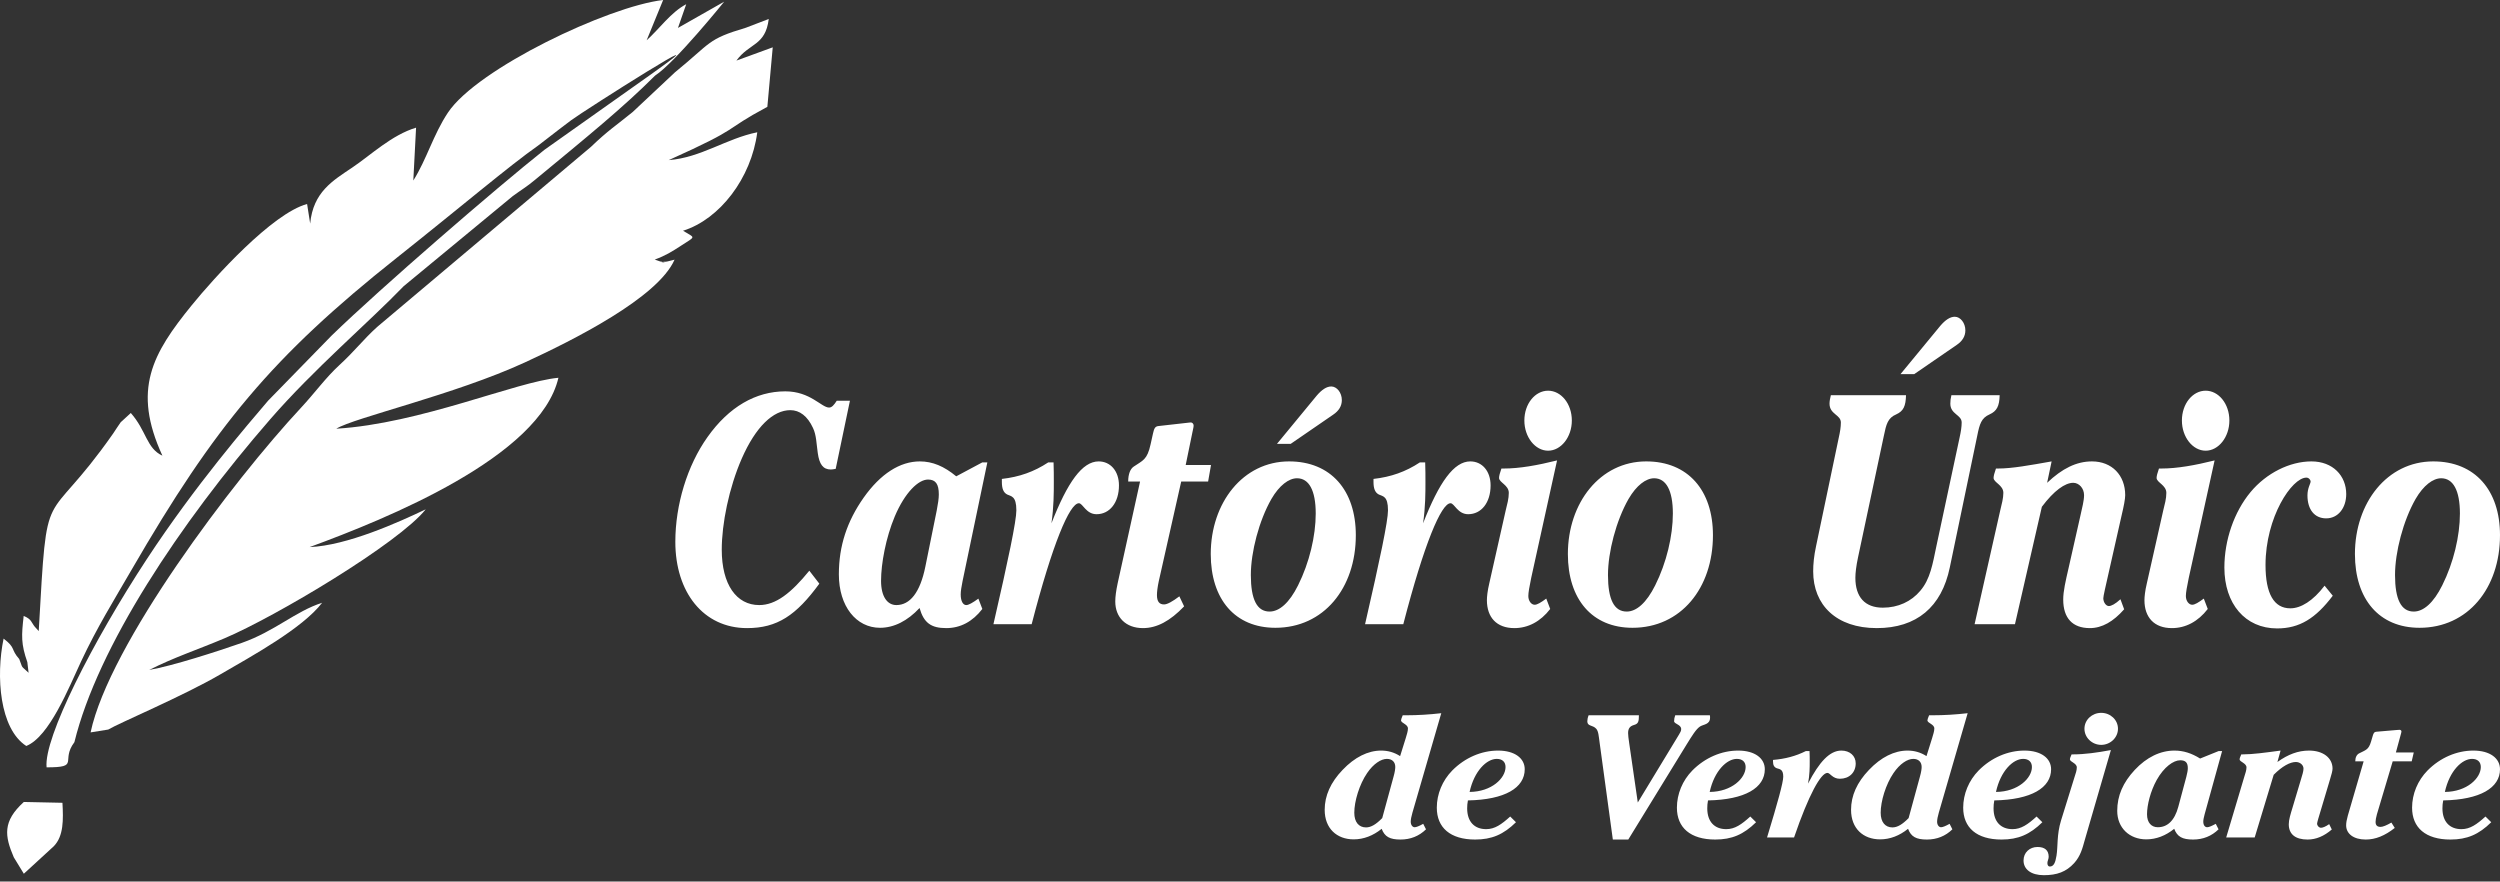 <svg width="173" height="61" viewBox="0 0 173 61" fill="none" xmlns="http://www.w3.org/2000/svg">
<rect x="0" y="0" width="173" height="61" fill="#333333" stroke="none"/>
<path fill-rule="evenodd" clip-rule="evenodd" d="M46.705 5.006L43.778 7.754C42.649 8.676 42.09 9.012 40.891 10.165L26.096 22.627C25.133 23.499 24.574 24.266 23.473 25.276C22.557 26.116 21.757 27.22 20.859 28.184C16.063 33.329 7.555 44.631 6.269 50.682L7.49 50.485C8.266 50.02 12.634 48.187 15.25 46.666C17.416 45.407 20.932 43.486 22.292 41.711C20.455 42.295 19.007 43.691 16.737 44.486C15.039 45.08 11.893 46.094 10.326 46.359C12.039 45.49 13.622 44.979 15.535 44.171C19.043 42.689 27.609 37.583 29.459 35.245C27.575 36.148 23.993 37.759 21.426 37.858C26.757 35.903 37.375 31.609 38.643 26.142C35.71 26.413 29.105 29.311 23.27 29.667C24.483 28.908 31.463 27.315 36.32 25.08C39.672 23.538 45.523 20.602 46.68 17.968C46.571 17.992 46.176 18.107 46.082 18.109C45.208 18.13 46.582 18.21 45.682 18.093L45.309 17.962C46.061 17.689 46.514 17.402 47.119 17.008C48.182 16.315 48.123 16.496 47.265 15.968C49.795 15.176 51.991 12.337 52.403 9.153C50.264 9.584 48.501 10.912 46.276 11.08C51.505 8.729 49.842 9.137 53.101 7.392L53.473 3.275L50.96 4.193C51.86 2.954 52.963 3.193 53.198 1.313L51.616 1.919C48.913 2.722 49.255 2.933 46.705 5.006V5.006Z" fill="white"/>
<path fill-rule="evenodd" clip-rule="evenodd" d="M1.892 45.821L1.978 46.556C1.395 46.008 1.61 46.315 1.331 45.606C0.71 44.899 1.12 44.859 0.249 44.191C-0.293 46.802 -0.029 50.429 1.819 51.621C3.416 50.981 4.759 47.592 5.616 45.761C6.718 43.408 7.885 41.538 9.116 39.411C14.866 29.483 18.845 24.671 27.444 17.849C31.906 14.308 35.287 11.438 37.223 10.084C37.43 9.939 38.346 9.204 39.514 8.328C40.391 7.67 50.834 1.044 45.069 5.131C41.705 7.516 37.725 10.327 37.676 10.366C34.341 13.012 26.321 19.948 22.96 23.21L18.556 27.724C17.195 29.322 13.52 33.568 10.153 38.701C6.404 44.416 3.017 51.073 3.224 53.1C5.579 53.102 4.165 52.663 5.148 51.359C6.76 44.779 12.433 36.223 18.696 29.017C21.759 25.492 25.492 22.338 27.936 19.803L35.475 13.577C36.03 13.166 36.493 12.897 37.019 12.448C40.645 9.453 43.124 7.44 45.33 5.233C46.72 4.327 50.113 0.118 50.115 0.115L46.914 1.933L47.486 0.292C46.433 0.839 45.619 2.009 44.748 2.788L45.889 0C42.092 0.438 33.022 4.75 30.996 7.794C29.982 9.319 29.532 11.015 28.601 12.493L28.792 8.834C27.112 9.338 25.671 10.722 24.38 11.592C23.03 12.502 21.671 13.283 21.464 15.472L21.251 14.116C18.831 14.772 14.809 19.227 13.271 21.12C10.544 24.475 9.133 26.951 11.238 31.532C10.136 31.03 10.143 29.817 9.052 28.579L8.354 29.218C8.167 29.468 8.03 29.713 7.831 29.998C2.971 36.94 3.299 32.795 2.68 43.672L2.402 43.365C2.154 43.058 2.193 42.85 1.639 42.622C1.481 43.997 1.451 44.559 1.892 45.821V45.821Z" fill="white"/>
<path fill-rule="evenodd" clip-rule="evenodd" d="M1.649 60.463L3.725 58.557C4.41 57.854 4.386 56.713 4.321 55.553L1.649 55.496C0.166 56.842 0.322 57.85 0.954 59.324L1.649 60.463V60.463Z" fill="white"/>
<path d="M96.437 53.732L95.65 56.613C95.225 57.044 94.877 57.257 94.529 57.257C94.039 57.257 93.717 56.9 93.717 56.241C93.717 55.453 94.065 54.283 94.606 53.495C95.045 52.848 95.573 52.515 95.973 52.515C96.334 52.515 96.553 52.728 96.553 53.075C96.553 53.183 96.527 53.423 96.437 53.732ZM98.486 57.008C98.215 57.161 98.009 57.245 97.893 57.245C97.751 57.245 97.623 57.092 97.623 56.864C97.623 56.72 97.661 56.505 97.739 56.241L99.736 49.353C98.912 49.449 98.099 49.497 97.326 49.497C97.236 49.497 97.159 49.497 97.068 49.497C96.991 49.676 96.952 49.796 96.952 49.844C96.952 50.05 97.429 50.109 97.429 50.411C97.429 50.605 97.352 50.82 97.275 51.086L96.888 52.323C96.475 52.06 96.05 51.94 95.573 51.94C94.671 51.94 93.743 52.395 92.905 53.279C92.08 54.139 91.668 55.06 91.668 56.04C91.668 57.329 92.505 58.084 93.678 58.084C94.361 58.084 95.019 57.832 95.612 57.353C95.818 57.904 96.179 58.096 96.914 58.096C97.61 58.096 98.203 57.856 98.68 57.389L98.486 57.008ZM104.506 56.503C103.9 57.054 103.436 57.377 102.843 57.377C102.031 57.377 101.528 56.862 101.528 55.94C101.528 55.76 101.541 55.581 101.58 55.389C104.145 55.341 105.511 54.515 105.511 53.233C105.511 52.479 104.828 51.94 103.668 51.94C102.521 51.94 101.373 52.431 100.497 53.317C99.814 54.012 99.427 54.946 99.427 55.892C99.427 57.269 100.355 58.096 102.082 58.096C103.229 58.096 104.041 57.748 104.905 56.898L104.506 56.503ZM101.696 54.802C102.018 53.341 102.881 52.515 103.577 52.515C103.951 52.515 104.183 52.718 104.183 53.078C104.183 53.844 103.229 54.79 101.696 54.802ZM112.677 58.096L116.712 51.521C117.098 50.898 117.369 50.455 117.64 50.275C117.885 50.119 118.336 50.143 118.336 49.664C118.336 49.616 118.336 49.569 118.323 49.497H115.926C115.874 49.64 115.848 49.76 115.848 49.904C115.848 50.108 116.338 50.131 116.338 50.455C116.338 50.575 116.274 50.694 116.183 50.838L113.335 55.533L112.742 51.437C112.69 51.102 112.665 50.862 112.665 50.73C112.665 50.419 112.781 50.251 113.077 50.167C113.373 50.084 113.412 49.928 113.412 49.497H109.932C109.867 49.664 109.842 49.808 109.842 49.916C109.842 50.275 110.216 50.155 110.46 50.431C110.615 50.61 110.628 50.922 110.692 51.377L111.608 58.096H112.677ZM121.12 56.503C120.514 57.054 120.05 57.377 119.457 57.377C118.645 57.377 118.143 56.862 118.143 55.94C118.143 55.76 118.155 55.581 118.194 55.389C120.759 55.341 122.125 54.515 122.125 53.233C122.125 52.479 121.442 51.94 120.282 51.94C119.135 51.94 117.988 52.431 117.111 53.317C116.428 54.012 116.042 54.946 116.042 55.892C116.042 57.269 116.97 58.096 118.697 58.096C119.844 58.096 120.656 57.748 121.52 56.898L121.12 56.503ZM118.31 54.802C118.632 53.341 119.496 52.515 120.192 52.515C120.566 52.515 120.798 52.718 120.798 53.078C120.798 53.844 119.844 54.79 118.31 54.802ZM124.149 57.952C125.167 54.978 126.005 53.485 126.456 53.485C126.65 53.485 126.804 53.89 127.32 53.89C127.964 53.89 128.415 53.461 128.415 52.826C128.415 52.299 128.003 51.94 127.423 51.94C126.624 51.94 125.902 52.706 125.116 54.225C125.232 53.614 125.232 53.102 125.232 52.694C125.232 52.479 125.232 52.227 125.219 51.976H124.961C124.265 52.323 123.543 52.515 122.692 52.587C122.692 52.622 122.692 52.658 122.692 52.694C122.692 52.946 122.77 53.09 122.95 53.161C123.144 53.233 123.401 53.209 123.401 53.746C123.401 54.142 123.015 55.539 122.28 57.952H124.149ZM132.862 53.732L132.076 56.613C131.651 57.044 131.303 57.257 130.955 57.257C130.465 57.257 130.143 56.9 130.143 56.241C130.143 55.453 130.491 54.283 131.032 53.495C131.47 52.848 131.999 52.515 132.398 52.515C132.759 52.515 132.978 52.728 132.978 53.075C132.978 53.183 132.952 53.423 132.862 53.732ZM134.912 57.008C134.641 57.161 134.435 57.245 134.319 57.245C134.177 57.245 134.048 57.092 134.048 56.864C134.048 56.72 134.087 56.505 134.164 56.241L136.162 49.353C135.337 49.449 134.525 49.497 133.752 49.497C133.661 49.497 133.584 49.497 133.494 49.497C133.417 49.676 133.378 49.796 133.378 49.844C133.378 50.05 133.855 50.109 133.855 50.411C133.855 50.605 133.777 50.82 133.7 51.086L133.313 52.323C132.901 52.06 132.476 51.94 131.999 51.94C131.096 51.94 130.168 52.395 129.331 53.279C128.506 54.139 128.093 55.06 128.093 56.04C128.093 57.329 128.931 58.084 130.104 58.084C130.787 58.084 131.444 57.832 132.037 57.353C132.244 57.904 132.605 58.096 133.339 58.096C134.035 58.096 134.628 57.856 135.105 57.389L134.912 57.008ZM140.931 56.503C140.325 57.054 139.861 57.377 139.268 57.377C138.456 57.377 137.954 56.862 137.954 55.94C137.954 55.76 137.966 55.581 138.005 55.389C140.57 55.341 141.936 54.515 141.936 53.233C141.936 52.479 141.253 51.94 140.093 51.94C138.946 51.94 137.799 52.431 136.922 53.317C136.239 54.012 135.853 54.946 135.853 55.892C135.853 57.269 136.781 58.096 138.508 58.096C139.655 58.096 140.467 57.748 141.331 56.898L140.931 56.503ZM138.121 54.802C138.443 53.341 139.307 52.515 140.003 52.515C140.377 52.515 140.609 52.718 140.609 53.078C140.609 53.844 139.655 54.79 138.121 54.802ZM143.561 53.76L142.62 56.79C142.323 57.76 142.413 58.587 142.31 59.209C142.233 59.7 142.117 59.964 141.846 59.964C141.743 59.964 141.679 59.868 141.679 59.724C141.679 59.581 141.769 59.449 141.769 59.293C141.769 58.838 141.498 58.611 140.995 58.611C140.454 58.611 140.029 58.994 140.029 59.545C140.029 60.156 140.544 60.563 141.434 60.563C142.336 60.563 142.98 60.335 143.535 59.724C143.973 59.233 144.102 58.718 144.269 58.12L146.074 51.904C145.12 52.084 144.244 52.203 143.47 52.203C143.432 52.203 143.393 52.203 143.354 52.203C143.277 52.371 143.238 52.479 143.238 52.551C143.238 52.718 143.715 52.814 143.715 53.102C143.715 53.317 143.638 53.521 143.561 53.76ZM144.244 50.431C144.244 51.042 144.772 51.545 145.404 51.545C146.035 51.545 146.564 51.042 146.564 50.431C146.564 49.808 146.035 49.329 145.404 49.329C144.772 49.329 144.244 49.808 144.244 50.431ZM152.248 52.491C151.655 52.12 151.088 51.94 150.469 51.94C149.503 51.94 148.549 52.395 147.724 53.279C146.912 54.151 146.512 55.06 146.512 56.112C146.512 57.293 147.363 58.084 148.523 58.084C149.206 58.084 149.863 57.832 150.456 57.353C150.663 57.904 151.024 58.096 151.758 58.096C152.454 58.096 153.047 57.856 153.524 57.389L153.331 57.008C153.047 57.161 152.854 57.245 152.738 57.245C152.583 57.245 152.467 57.104 152.467 56.852C152.467 56.72 152.506 56.565 152.557 56.361L153.769 51.976H153.524L152.248 52.491ZM151.294 53.756L150.74 55.824C150.482 56.792 149.979 57.245 149.322 57.245C148.884 57.245 148.574 56.936 148.574 56.349C148.574 55.716 148.807 54.76 149.245 53.972C149.747 53.075 150.405 52.611 150.869 52.611C151.243 52.611 151.397 52.776 151.397 53.159C151.397 53.303 151.359 53.507 151.294 53.756ZM156.025 57.952L157.339 53.617C157.932 53.018 158.474 52.73 158.873 52.73C159.157 52.73 159.402 52.934 159.402 53.185C159.402 53.389 159.311 53.641 159.221 53.952L158.641 55.892C158.499 56.359 158.383 56.73 158.383 57.042C158.383 57.724 158.835 58.096 159.685 58.096C160.278 58.096 160.832 57.856 161.361 57.401L161.18 57.03C160.923 57.209 160.729 57.281 160.613 57.281C160.471 57.281 160.343 57.138 160.343 56.994C160.343 56.958 160.368 56.85 160.42 56.67L161.232 53.952C161.348 53.581 161.412 53.329 161.412 53.185C161.412 52.455 160.768 51.94 159.788 51.94C159.028 51.94 158.332 52.203 157.597 52.73L157.816 51.94C156.746 52.084 155.883 52.203 155.2 52.203C155.161 52.203 155.135 52.203 155.097 52.203C155.019 52.371 154.981 52.479 154.981 52.551C154.981 52.718 155.457 52.814 155.457 53.102C155.457 53.305 155.38 53.509 155.303 53.76L154.053 57.952H156.025ZM165.872 50.515L164.467 50.634C164.274 50.646 164.248 50.754 164.197 50.91L164.08 51.305C163.913 51.892 163.694 51.904 163.256 52.131C163.088 52.215 162.985 52.407 162.985 52.682H163.565L162.469 56.443C162.392 56.718 162.353 56.934 162.353 57.114C162.353 57.688 162.856 58.096 163.707 58.096C164.39 58.096 165.034 57.832 165.717 57.293L165.485 56.922C165.15 57.114 164.893 57.221 164.738 57.221C164.506 57.221 164.39 57.114 164.39 56.874C164.39 56.766 164.416 56.587 164.48 56.359L165.576 52.682H166.89L167.032 52.072H165.795L166.117 50.886C166.143 50.778 166.181 50.682 166.181 50.622C166.181 50.539 166.104 50.503 166.053 50.503C166.04 50.503 165.975 50.503 165.872 50.515ZM171.995 56.503C171.389 57.054 170.925 57.377 170.332 57.377C169.52 57.377 169.017 56.862 169.017 55.94C169.017 55.76 169.03 55.581 169.069 55.389C171.634 55.341 173 54.515 173 53.233C173 52.479 172.317 51.94 171.157 51.94C170.01 51.94 168.862 52.431 167.986 53.317C167.303 54.012 166.916 54.946 166.916 55.892C166.916 57.269 167.844 58.096 169.571 58.096C170.719 58.096 171.531 57.748 172.394 56.898L171.995 56.503ZM169.185 54.802C169.507 53.341 170.371 52.515 171.067 52.515C171.44 52.515 171.672 52.718 171.672 53.078C171.672 53.844 170.719 54.79 169.185 54.802Z" fill="white"/>
<path d="M56.005 39.492C54.745 41.041 53.687 41.871 52.537 41.871C50.967 41.871 49.945 40.457 49.945 38.033C49.945 36.26 50.438 33.769 51.332 31.727C52.299 29.527 53.504 28.383 54.69 28.383C55.329 28.383 55.877 28.787 56.26 29.617C56.497 30.111 56.497 30.717 56.589 31.345C56.698 32.131 56.954 32.49 57.501 32.49C57.593 32.49 57.702 32.467 57.83 32.445L58.815 27.732H57.903C57.702 28.046 57.556 28.203 57.373 28.203C56.844 28.203 56.078 27.081 54.344 27.081C52.299 27.081 50.438 28.158 48.959 30.245C47.554 32.22 46.733 34.936 46.733 37.495C46.733 40.974 48.667 43.465 51.697 43.465C53.778 43.465 55.092 42.59 56.698 40.39L56.005 39.492ZM66.171 32.961C65.331 32.265 64.528 31.929 63.652 31.929C62.283 31.929 60.933 32.782 59.764 34.439C58.615 36.073 58.049 37.775 58.049 39.747C58.049 41.961 59.253 43.443 60.896 43.443C61.863 43.443 62.794 42.971 63.634 42.074C63.926 43.106 64.437 43.465 65.477 43.465C66.463 43.465 67.303 43.016 67.978 42.141L67.704 41.426C67.303 41.714 67.029 41.871 66.865 41.871C66.645 41.871 66.481 41.606 66.481 41.135C66.481 40.888 66.536 40.596 66.609 40.214L68.325 31.996H67.978L66.171 32.961ZM64.82 35.333L64.035 39.208C63.67 41.022 62.959 41.871 62.028 41.871C61.407 41.871 60.969 41.292 60.969 40.192C60.969 39.006 61.298 37.214 61.918 35.737C62.63 34.057 63.561 33.185 64.218 33.185C64.747 33.185 64.966 33.496 64.966 34.214C64.966 34.484 64.912 34.865 64.82 35.333ZM71.391 43.196C72.833 37.622 74.019 34.824 74.658 34.824C74.932 34.824 75.151 35.583 75.881 35.583C76.794 35.583 77.432 34.779 77.432 33.59C77.432 32.602 76.848 31.929 76.027 31.929C74.895 31.929 73.873 33.365 72.76 36.212C72.924 35.067 72.924 34.106 72.924 33.343C72.924 32.939 72.924 32.467 72.906 31.996H72.541C71.555 32.647 70.533 33.006 69.329 33.141C69.329 33.208 69.329 33.275 69.329 33.343C69.329 33.814 69.438 34.083 69.694 34.218C69.967 34.353 70.332 34.308 70.332 35.314C70.332 36.055 69.785 38.673 68.745 43.196H71.391ZM82.16 29.258L80.17 29.482C79.897 29.505 79.86 29.707 79.787 29.998L79.623 30.739C79.385 31.839 79.075 31.861 78.454 32.288C78.217 32.445 78.071 32.804 78.071 33.32H78.893L77.341 40.368C77.232 40.884 77.177 41.288 77.177 41.625C77.177 42.702 77.889 43.465 79.093 43.465C80.061 43.465 80.973 42.971 81.941 41.961L81.612 41.266C81.138 41.625 80.773 41.827 80.553 41.827C80.225 41.827 80.061 41.625 80.061 41.176C80.061 40.974 80.097 40.637 80.189 40.211L81.74 33.32H83.602L83.802 32.176H82.05L82.507 29.953C82.543 29.752 82.598 29.572 82.598 29.46C82.598 29.303 82.488 29.235 82.415 29.235C82.397 29.235 82.306 29.235 82.16 29.258ZM83.784 38.337C83.784 41.471 85.463 43.443 88.256 43.443C91.596 43.443 93.823 40.708 93.823 37.035C93.823 33.922 92.089 31.929 89.205 31.929C86.011 31.929 83.784 34.798 83.784 38.337ZM86.558 39.792C86.558 38.202 87.124 36.029 87.982 34.528C88.53 33.586 89.187 33.096 89.752 33.096C90.574 33.096 91.048 33.922 91.048 35.535C91.048 37.08 90.61 38.939 89.826 40.506C89.223 41.718 88.53 42.32 87.854 42.32C86.978 42.32 86.558 41.471 86.558 39.792ZM89.314 30.717L92.253 28.697C92.655 28.427 92.855 28.091 92.855 27.687C92.855 27.171 92.509 26.744 92.125 26.744C91.797 26.744 91.468 26.968 91.121 27.372L88.365 30.717H89.314ZM97.108 43.196C98.55 37.622 99.736 34.824 100.375 34.824C100.649 34.824 100.868 35.583 101.598 35.583C102.511 35.583 103.149 34.779 103.149 33.59C103.149 32.602 102.565 31.929 101.744 31.929C100.613 31.929 99.59 33.365 98.477 36.212C98.641 35.067 98.641 34.106 98.641 33.343C98.641 32.939 98.641 32.467 98.623 31.996H98.258C97.272 32.647 96.25 33.006 95.046 33.141C95.046 33.208 95.046 33.275 95.046 33.343C95.046 33.814 95.155 34.083 95.411 34.218C95.684 34.353 96.049 34.308 96.049 35.314C96.049 36.055 95.502 38.673 94.462 43.196H97.108ZM105.486 29.101C105.486 30.245 106.234 31.188 107.128 31.188C108.023 31.188 108.771 30.245 108.771 29.101C108.771 27.934 108.023 27.036 107.128 27.036C106.234 27.036 105.486 27.934 105.486 29.101ZM104.19 35.34L103.058 40.368C102.93 40.906 102.894 41.31 102.894 41.535C102.894 42.724 103.569 43.465 104.792 43.465C105.741 43.465 106.599 43.016 107.274 42.141L107.001 41.422C106.636 41.692 106.38 41.849 106.198 41.849C105.979 41.849 105.76 41.602 105.76 41.243C105.76 41.019 105.832 40.592 105.96 39.986L107.749 31.861C106.398 32.198 105.157 32.422 104.062 32.422C104.007 32.422 103.953 32.422 103.898 32.422C103.788 32.737 103.734 32.939 103.734 33.073C103.734 33.388 104.409 33.567 104.409 34.106C104.409 34.51 104.299 34.891 104.19 35.34ZM108.497 38.337C108.497 41.471 110.177 43.443 112.969 43.443C116.309 43.443 118.536 40.708 118.536 37.035C118.536 33.922 116.802 31.929 113.918 31.929C110.724 31.929 108.497 34.798 108.497 38.337ZM111.272 39.792C111.272 38.202 111.837 36.029 112.695 34.528C113.243 33.586 113.9 33.096 114.466 33.096C115.287 33.096 115.762 33.922 115.762 35.535C115.762 37.08 115.324 38.939 114.539 40.506C113.936 41.718 113.243 42.32 112.568 42.32C111.692 42.32 111.272 41.471 111.272 39.792ZM126.695 27.35C126.64 27.575 126.603 27.754 126.603 27.934C126.603 28.674 127.388 28.697 127.388 29.235C127.388 29.55 127.333 29.886 127.242 30.29L125.673 37.787C125.526 38.46 125.472 39.044 125.472 39.537C125.472 41.871 127.078 43.465 129.871 43.465C132.627 43.465 134.361 42.006 134.926 39.268L136.825 30.156C136.989 29.325 137.117 28.921 137.682 28.674C138.175 28.45 138.358 28.113 138.376 27.35H135.036C134.981 27.575 134.963 27.754 134.963 27.934C134.963 28.674 135.748 28.697 135.748 29.235C135.748 29.527 135.693 29.886 135.602 30.29L133.995 37.809C133.74 39.021 133.576 40.076 132.882 40.884C132.262 41.625 131.349 42.051 130.29 42.051C129.049 42.051 128.392 41.31 128.392 39.986C128.392 39.65 128.447 39.178 128.575 38.572L130.363 30.156C130.528 29.348 130.637 28.921 131.221 28.674C131.714 28.45 131.878 28.113 131.896 27.35H126.695ZM132.462 25.891L135.401 23.871C135.802 23.602 136.003 23.265 136.003 22.861C136.003 22.345 135.656 21.919 135.273 21.919C134.945 21.919 134.616 22.143 134.269 22.547L131.513 25.891H132.462ZM139.435 43.196L141.296 35.071C142.136 33.949 142.902 33.41 143.468 33.41C143.87 33.41 144.217 33.791 144.217 34.263C144.217 34.644 144.089 35.116 143.961 35.699L143.14 39.335C142.939 40.211 142.775 40.906 142.775 41.49C142.775 42.769 143.414 43.465 144.618 43.465C145.458 43.465 146.243 43.016 146.991 42.163L146.735 41.468C146.37 41.804 146.097 41.939 145.932 41.939C145.732 41.939 145.549 41.669 145.549 41.4C145.549 41.333 145.585 41.131 145.659 40.794L146.808 35.699C146.973 35.004 147.064 34.532 147.064 34.263C147.064 32.894 146.151 31.929 144.764 31.929C143.687 31.929 142.702 32.422 141.661 33.41L141.972 31.929C140.457 32.198 139.234 32.422 138.266 32.422C138.212 32.422 138.175 32.422 138.12 32.422C138.011 32.737 137.956 32.939 137.956 33.073C137.956 33.388 138.632 33.567 138.632 34.106C138.632 34.487 138.522 34.869 138.412 35.34L136.642 43.196H139.435ZM150.988 29.101C150.988 30.245 151.736 31.188 152.631 31.188C153.525 31.188 154.273 30.245 154.273 29.101C154.273 27.934 153.525 27.036 152.631 27.036C151.736 27.036 150.988 27.934 150.988 29.101ZM149.692 35.34L148.561 40.368C148.433 40.906 148.396 41.31 148.396 41.535C148.396 42.724 149.072 43.465 150.294 43.465C151.244 43.465 152.101 43.016 152.777 42.141L152.503 41.422C152.138 41.692 151.882 41.849 151.7 41.849C151.481 41.849 151.262 41.602 151.262 41.243C151.262 41.019 151.335 40.592 151.463 39.986L153.251 31.861C151.901 32.198 150.659 32.422 149.564 32.422C149.51 32.422 149.455 32.422 149.4 32.422C149.291 32.737 149.236 32.939 149.236 33.073C149.236 33.388 149.911 33.567 149.911 34.106C149.911 34.51 149.802 34.891 149.692 35.34ZM160.862 40.529C160.059 41.583 159.22 42.096 158.49 42.096C157.358 42.096 156.774 41.09 156.774 39.096C156.774 35.782 158.599 33.051 159.603 33.051C159.767 33.051 159.895 33.208 159.895 33.316C159.895 33.474 159.676 33.765 159.676 34.282C159.676 35.265 160.169 35.871 160.972 35.871C161.793 35.871 162.359 35.153 162.359 34.192C162.359 32.916 161.428 31.929 159.95 31.929C158.453 31.929 156.829 32.737 155.734 34.057C154.602 35.422 153.927 37.371 153.927 39.275C153.927 41.785 155.369 43.487 157.577 43.487C159.129 43.487 160.242 42.792 161.428 41.224L160.862 40.529ZM162.961 38.337C162.961 41.471 164.641 43.443 167.433 43.443C170.773 43.443 173 40.708 173 37.035C173 33.922 171.266 31.929 168.382 31.929C165.188 31.929 162.961 34.798 162.961 38.337ZM165.736 39.792C165.736 38.202 166.302 36.029 167.159 34.528C167.707 33.586 168.364 33.096 168.93 33.096C169.751 33.096 170.226 33.922 170.226 35.535C170.226 37.08 169.788 38.939 169.003 40.506C168.401 41.718 167.707 42.32 167.032 42.32C166.156 42.32 165.736 41.471 165.736 39.792Z" fill="white"/>
</svg>

